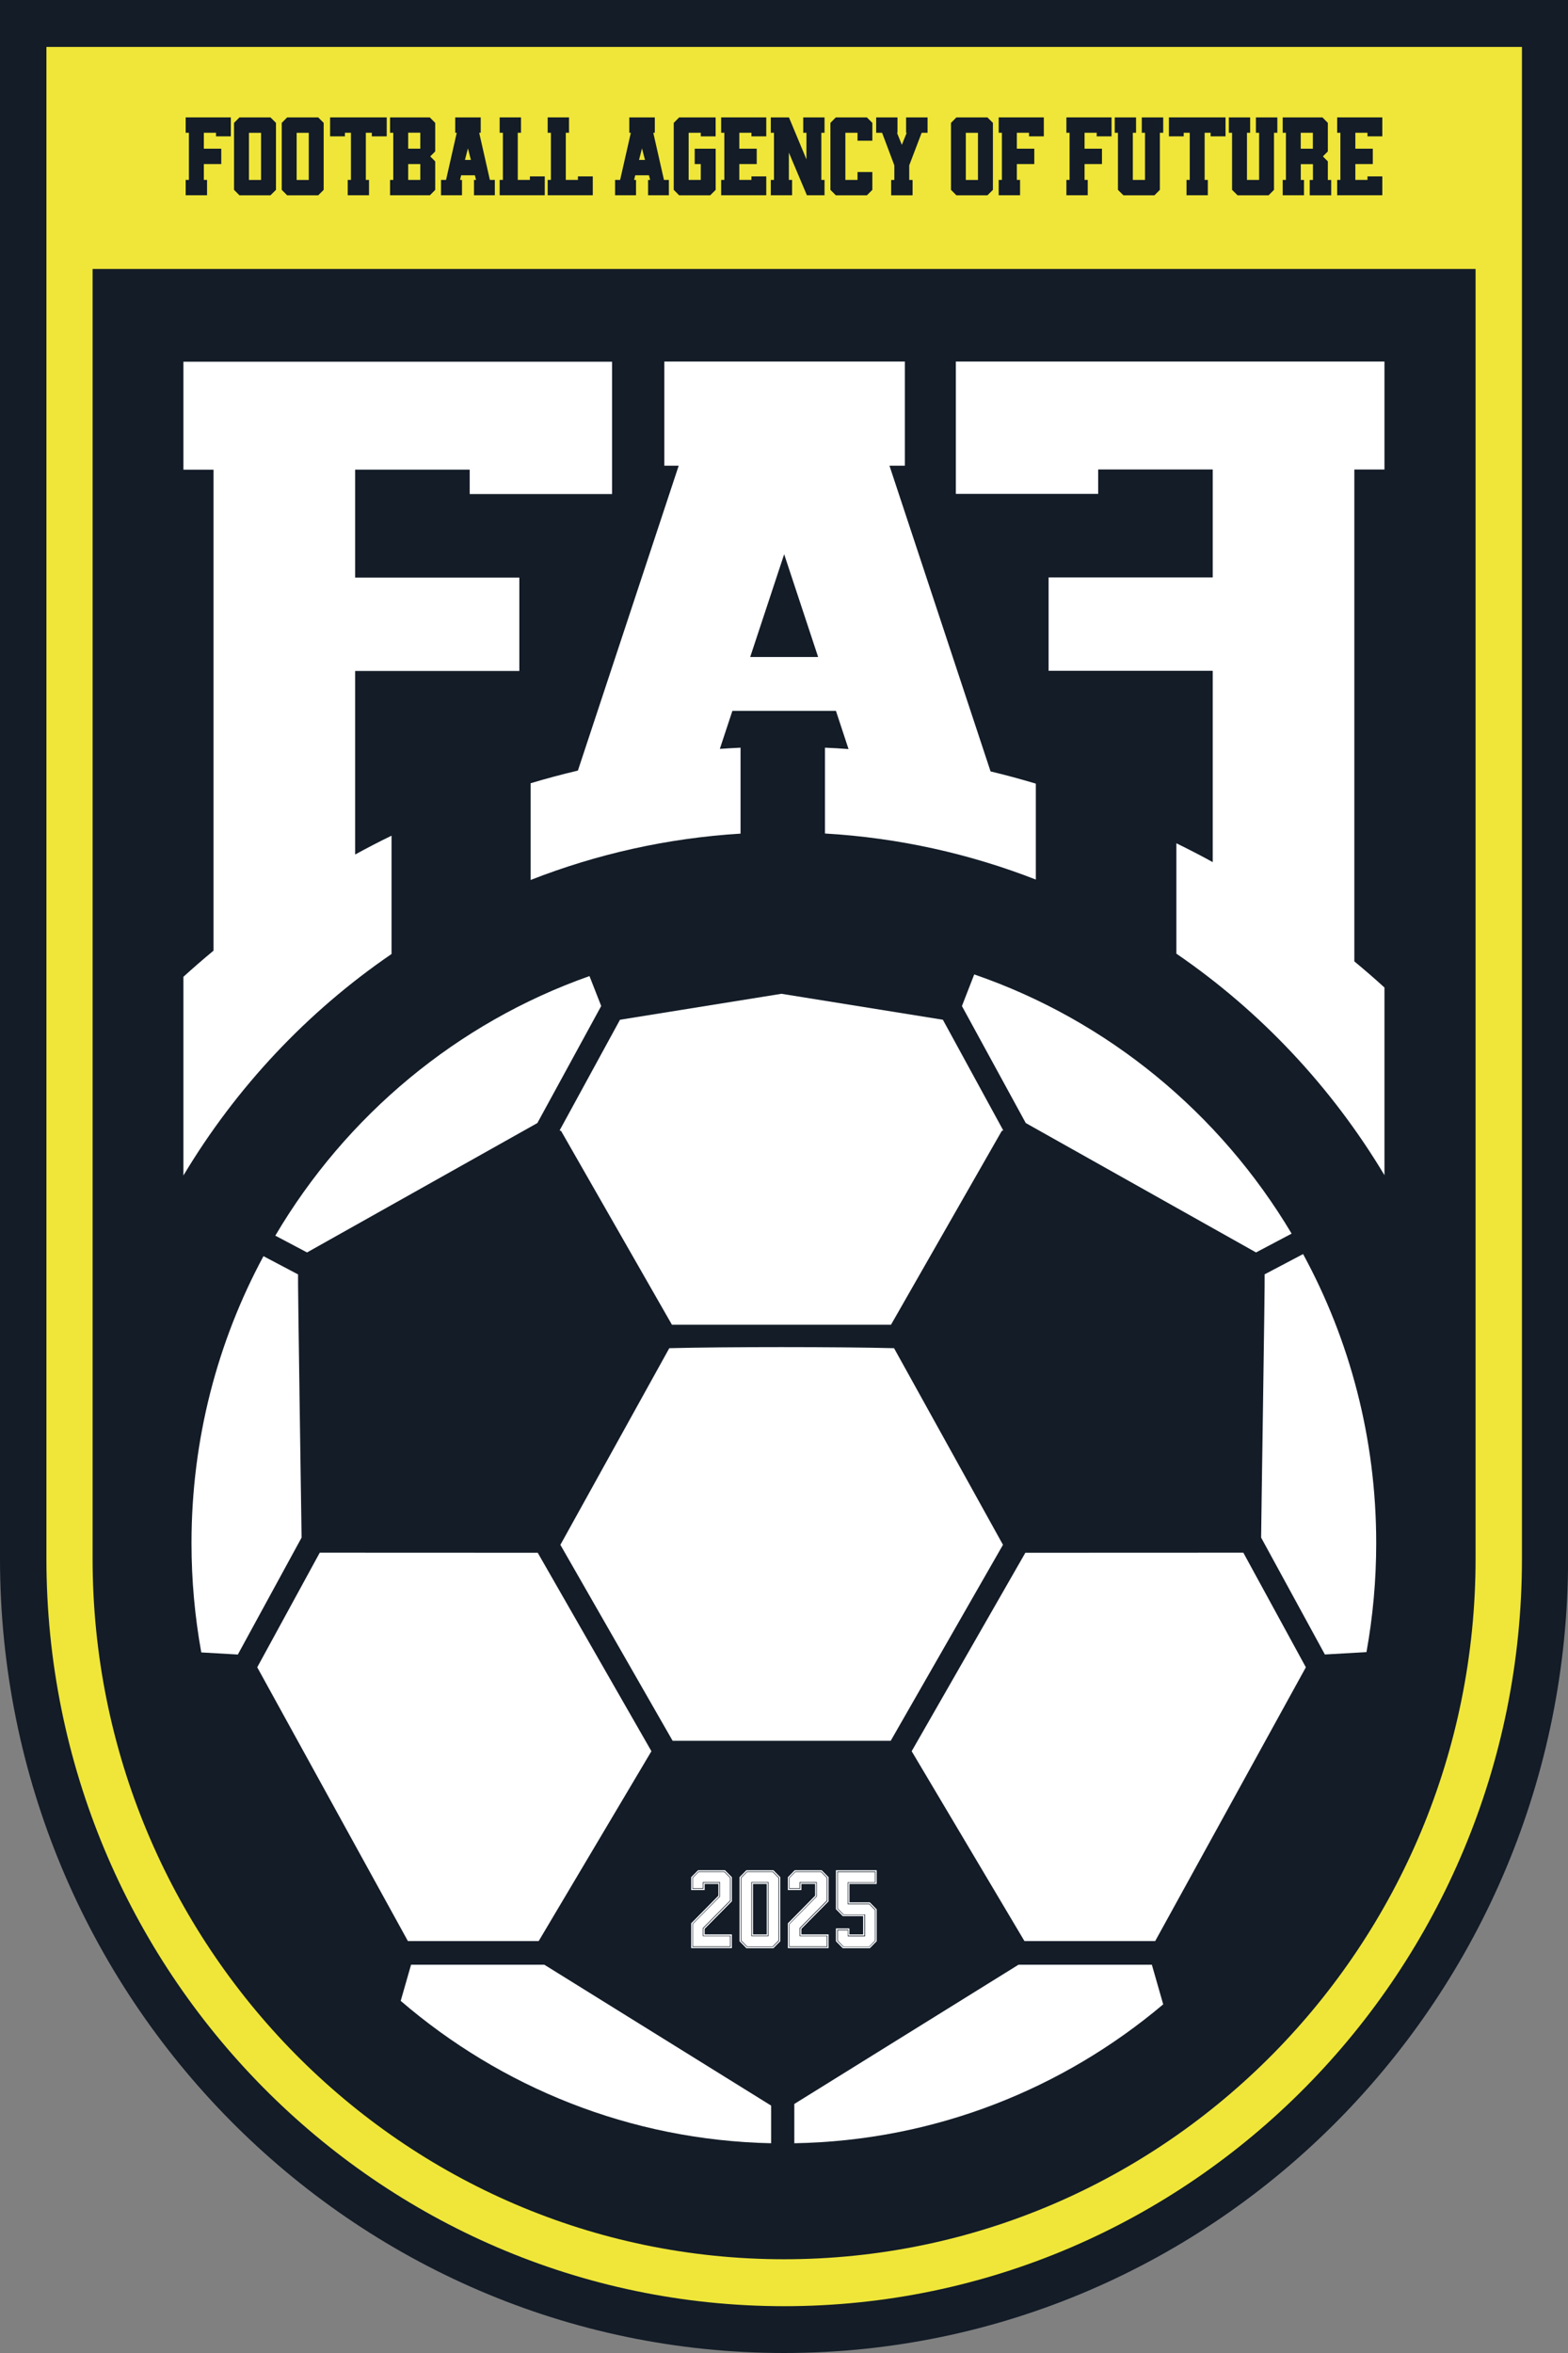 <svg width="38" height="57" viewBox="0 0 38 57" fill="none" xmlns="http://www.w3.org/2000/svg">
<rect x="0" y="0" width="38" height="57" fill="#808080" stroke="none"/>
<g clip-path="url(#clip0_762_2734)">
<path d="M0 6.10352e-05V37.76C0 48.369 8.524 57 19.001 57C29.478 57 38.002 48.369 38.002 37.76V6.10352e-05H0Z" fill="#131C27"/>
<path d="M1.125 1.137V37.761C1.125 47.744 9.146 55.866 19.005 55.866C28.863 55.866 36.884 47.744 36.884 37.761V1.137H1.125Z" fill="#EFE639"/>
<path d="M2.242 6.516H35.76V37.759C35.76 47.125 28.251 54.729 19.002 54.729C9.753 54.729 2.244 47.125 2.244 37.759V6.516H2.242Z" fill="#131C27"/>
<path d="M9.489 23.106V20.244C9.191 20.388 8.897 20.541 8.607 20.7V16.254H12.586V13.992H8.607V11.377H11.383V11.968H14.833V8.762H4.445V11.378H5.175V23.029C4.927 23.234 4.683 23.446 4.445 23.662V28.476C5.724 26.339 7.448 24.506 9.489 23.11V23.106Z" fill="white"/>
<path d="M33.552 28.472V23.922C33.314 23.705 33.07 23.494 32.822 23.289V11.374H33.552V8.758H23.164V11.964H26.614V11.373H29.39V13.988H25.412V16.25H29.39V20.884C29.101 20.725 28.806 20.573 28.509 20.428V23.102C30.549 24.498 32.272 26.332 33.552 28.468V28.472Z" fill="white"/>
<path d="M17.948 18.112C17.78 18.12 17.613 18.13 17.445 18.141L17.749 17.221H20.259L20.564 18.146C20.375 18.131 20.184 18.12 19.993 18.112V20.191C21.786 20.296 23.503 20.683 25.103 21.307V18.983C24.741 18.875 24.375 18.775 24.006 18.687L21.556 11.281H21.929V8.758H16.1V11.281H16.448C15.843 13.111 14.594 16.886 14.005 18.667C13.618 18.759 13.236 18.86 12.859 18.974V21.317C14.453 20.692 16.162 20.304 17.947 20.194V18.112H17.948ZM19.005 13.429L19.827 15.915H18.181L19.003 13.429H19.005Z" fill="white"/>
<path d="M16.284 32.091H21.593L24.277 27.397L24.313 27.382L22.849 24.7L22.845 24.702L18.938 24.074L15.032 24.702L15.027 24.7L13.562 27.384L13.598 27.397L16.284 32.091Z" fill="white"/>
<path d="M24.683 47.594L19.25 50.967V51.919C22.648 51.86 25.759 50.605 28.19 48.554L27.915 47.594H24.683Z" fill="white"/>
<path d="M7.309 37.249C7.309 37.249 7.213 30.867 7.223 30.872L6.385 30.43C5.273 32.494 4.641 34.863 4.641 37.382C4.641 38.286 4.723 39.171 4.878 40.029L5.764 40.08L7.307 37.251L7.309 37.249Z" fill="white"/>
<path d="M7.749 37.613L6.234 40.389L9.885 47.021H13.055L15.787 42.422L13.032 37.615L7.749 37.613Z" fill="white"/>
<path d="M24.303 37.415L21.667 32.659C20.309 32.624 17.578 32.624 16.22 32.659L13.585 37.415L13.578 37.418L16.301 42.17H21.586L24.309 37.418L24.303 37.415Z" fill="white"/>
<path d="M30.564 37.249L32.108 40.079L33.116 40.021C33.271 39.164 33.352 38.283 33.352 37.38C33.352 34.842 32.71 32.456 31.58 30.379L30.648 30.87C30.66 30.877 30.559 37.239 30.563 37.247L30.564 37.249Z" fill="white"/>
<path d="M13.193 47.594H9.962L9.711 48.47C12.141 50.559 15.267 51.846 18.688 51.919V51.007L13.193 47.595V47.594Z" fill="white"/>
<path d="M24.859 27.205L30.437 30.338V30.341L31.302 29.884C29.566 26.968 26.848 24.718 23.61 23.605L23.312 24.371L24.859 27.205Z" fill="white"/>
<path d="M7.444 30.338L13.023 27.205L14.57 24.37L14.286 23.645C11.078 24.775 8.387 27.025 6.672 29.933L7.444 30.341V30.338Z" fill="white"/>
<path d="M30.132 37.613L24.849 37.615L22.094 42.422L24.827 47.021H27.996L31.647 40.389L30.132 37.613Z" fill="white"/>
<path d="M5.016 4.73H4.5V4.358H4.578V3.216H4.5V2.844H5.594V3.303H5.235V3.216H4.94V3.602H5.362V3.974H4.94V4.358H5.018V4.73H5.016Z" fill="#131C27"/>
<path d="M5.803 4.731L5.672 4.599V2.977L5.803 2.844H6.555L6.688 2.977V4.599L6.555 4.731H5.803ZM6.033 4.359H6.327V3.217H6.033V4.359Z" fill="#131C27"/>
<path d="M6.959 4.731L6.828 4.599V2.977L6.959 2.844H7.712L7.844 2.977V4.599L7.712 4.731H6.959ZM7.189 4.359H7.483V3.217H7.189V4.359Z" fill="#131C27"/>
<path d="M8.002 2.844H9.372V3.303H9.011V3.216H8.866V4.358H8.943V4.73H8.427V4.358H8.505V3.216H8.359V3.303H8V2.844H8.002Z" fill="#131C27"/>
<path d="M10.416 4.73H9.453V4.358H9.531V3.216H9.453V2.844H10.416L10.547 2.977V3.668L10.427 3.789L10.547 3.91V4.6L10.416 4.733V4.73ZM10.186 3.214H9.892V3.601H10.186V3.214ZM10.186 3.974H9.892V4.358H10.186V3.974Z" fill="#131C27"/>
<path d="M11.192 4.73H10.688V4.358H10.81L11.069 3.216H11.032V2.844H11.65V3.216H11.613L11.872 4.358H11.992V4.73H11.487V4.358H11.537L11.508 4.246H11.176L11.149 4.358H11.196V4.73H11.192ZM11.268 3.874H11.412L11.34 3.594L11.268 3.874Z" fill="#131C27"/>
<path d="M13.203 4.73H12.109V4.358H12.187V3.216H12.109V2.844H12.626V3.216H12.548V4.358H12.842V4.273H13.202V4.73H13.203Z" fill="#131C27"/>
<path d="M14.367 4.73H13.273V4.358H13.351V3.216H13.273V2.844H13.79V3.216H13.712V4.358H14.006V4.273H14.366V4.73H14.367Z" fill="#131C27"/>
<path d="M15.411 4.73H14.906V4.358H15.029L15.288 3.216H15.251V2.844H15.869V3.216H15.832L16.091 4.358H16.21V4.73H15.706V4.358H15.756L15.727 4.246H15.395L15.367 4.358H15.414V4.73H15.411ZM15.487 3.874H15.631L15.558 3.594L15.487 3.874Z" fill="#131C27"/>
<path d="M16.459 2.844H17.343V3.303H16.983V3.216H16.689V4.358H16.983V3.974H16.836V3.602H17.344V4.599L17.212 4.731H16.459L16.328 4.599V2.977L16.459 2.844Z" fill="#131C27"/>
<path d="M18.57 4.73H17.477V4.358H17.554V3.216H17.477V2.844H18.57V3.303H18.211V3.216H17.917V3.602H18.339V3.974H17.917V4.358H18.211V4.273H18.57V4.73Z" fill="#131C27"/>
<path d="M19.196 4.73H18.68V4.358H18.757V3.216H18.68V2.844H19.12L19.544 3.861V3.216H19.466V2.844H19.982V3.216H19.905V4.358H19.982V4.73H19.555L19.118 3.696V4.358H19.196V4.73Z" fill="#131C27"/>
<path d="M20.256 4.731L20.125 4.599V2.977L20.256 2.844H21.009L21.141 2.977V3.409H20.782V3.216H20.487V4.358H20.782V4.168H21.141V4.599L21.009 4.731H20.256Z" fill="#131C27"/>
<path d="M21.377 3.216H21.234V2.844H21.75V3.216H21.738L21.856 3.509L21.974 3.216H21.959V2.844H22.479V3.216H22.336L22.035 4.005V4.359H22.116V4.731H21.597V4.359H21.674V4.005L21.377 3.216Z" fill="#131C27"/>
<path d="M23.178 4.731L23.047 4.599V2.977L23.178 2.844H23.93L24.063 2.977V4.599L23.93 4.731H23.178ZM23.406 4.359H23.701V3.217H23.406V4.359Z" fill="#131C27"/>
<path d="M24.719 4.73H24.203V4.358H24.281V3.216H24.203V2.844H25.297V3.303H24.938V3.216H24.643V3.602H25.066V3.974H24.643V4.358H24.721V4.73H24.719Z" fill="#131C27"/>
<path d="M26.36 4.73H25.844V4.358H25.921V3.216H25.844V2.844H26.938V3.303H26.578V3.216H26.284V3.602H26.706V3.974H26.284V4.358H26.361V4.73H26.36Z" fill="#131C27"/>
<path d="M27.093 3.216H27.016V2.844H27.532V3.216H27.454V4.358H27.749V3.216H27.671V2.844H28.19V3.216H28.109V4.599L27.978 4.731H27.226L27.093 4.599V3.216Z" fill="#131C27"/>
<path d="M28.33 2.844H29.7V3.303H29.339V3.216H29.194V4.358H29.271V4.73H28.755V4.358H28.833V3.216H28.687V3.303H28.328V2.844H28.33Z" fill="#131C27"/>
<path d="M29.859 3.216H29.781V2.844H30.297V3.216H30.22V4.358H30.514V3.216H30.437V2.844H30.956V3.216H30.875V4.599L30.744 4.731H29.992L29.859 4.599V3.216Z" fill="#131C27"/>
<path d="M31.602 4.73H31.086V4.358H31.164V3.216H31.086V2.844H32.049L32.18 2.977V3.668L32.06 3.789L32.18 3.91V4.359H32.261V4.731H31.741V4.359H31.819V3.976H31.524V4.359H31.602V4.731V4.73ZM31.523 3.602H31.817V3.216H31.523V3.602Z" fill="#131C27"/>
<path d="M33.5 4.73H32.406V4.358H32.484V3.216H32.406V2.844H33.5V3.303H33.141V3.216H32.846V3.602H33.269V3.974H32.846V4.358H33.141V4.273H33.5V4.73Z" fill="#131C27"/>
<path d="M17.57 45.305L17.737 45.474V46.058L17.077 46.725V46.86H17.737V47.192H16.75V46.591L17.41 45.922V45.637H17.077V45.785H16.75V45.474L16.917 45.305H17.572H17.57ZM17.706 45.485L17.559 45.336H16.926L16.779 45.485V45.755H17.046V45.608H17.438V45.937L16.779 46.606V47.163H17.706V46.891H17.046V46.715L17.706 46.047V45.487V45.485ZM17.553 45.349L17.692 45.49V46.039L17.032 46.707V46.902H17.692V47.148H16.791V46.609L17.451 45.941V45.593H17.032V45.741H16.791V45.49L16.93 45.349H17.551H17.553Z" fill="white"/>
<path d="M18.744 45.305L18.91 45.474V47.025L18.744 47.194H18.088L17.922 47.025V45.474L18.088 45.305H18.744ZM18.88 45.485L18.733 45.336H18.1L17.953 45.485V47.014L18.1 47.163H18.733L18.88 47.014V45.485ZM18.726 45.349L18.865 45.49V47.007L18.726 47.15H18.105L17.966 47.007V45.49L18.105 45.349H18.726ZM18.626 45.593H18.207V46.902H18.626V45.593ZM18.611 46.889H18.22V45.606H18.611V46.889ZM18.582 45.637H18.249V46.86H18.582V45.637Z" fill="white"/>
<path d="M19.914 45.305L20.081 45.474V46.058L19.421 46.725V46.86H20.081V47.192H19.094V46.591L19.754 45.922V45.637H19.421V45.785H19.094V45.474L19.26 45.305H19.916H19.914ZM20.052 45.485L19.904 45.336H19.272L19.125 45.485V45.755H19.392V45.608H19.783V45.937L19.125 46.606V47.163H20.052V46.891H19.392V46.715L20.052 46.047V45.487V45.485ZM19.898 45.349L20.037 45.49V46.039L19.377 46.707V46.902H20.037V47.148H19.136V46.609L19.796 45.941V45.593H19.377V45.741H19.136V45.49L19.275 45.349H19.896H19.898Z" fill="white"/>
<path d="M20.259 45.305H21.246V45.637H20.586V46.083H21.08L21.246 46.252V47.025L21.08 47.194H20.424L20.258 47.025V46.715H20.585V46.861H20.918V46.417H20.424L20.258 46.248V45.306L20.259 45.305ZM20.29 46.237L20.437 46.386H20.949V46.891H20.557V46.745H20.29V47.014L20.437 47.163H21.07L21.217 47.014V46.263L21.07 46.114H20.557V45.608H21.217V45.336H20.29V46.237ZM20.442 46.373L20.303 46.232V45.351H21.204V45.596H20.544V46.129H21.065L21.204 46.271V47.01L21.065 47.153H20.444L20.305 47.01V46.761H20.546V46.907H20.965V46.376H20.444L20.442 46.373Z" fill="white"/>
</g>
<defs>
<clipPath id="clip0_762_2734">
<rect width="38" height="57" fill="white"/>
</clipPath>
</defs>
</svg>
